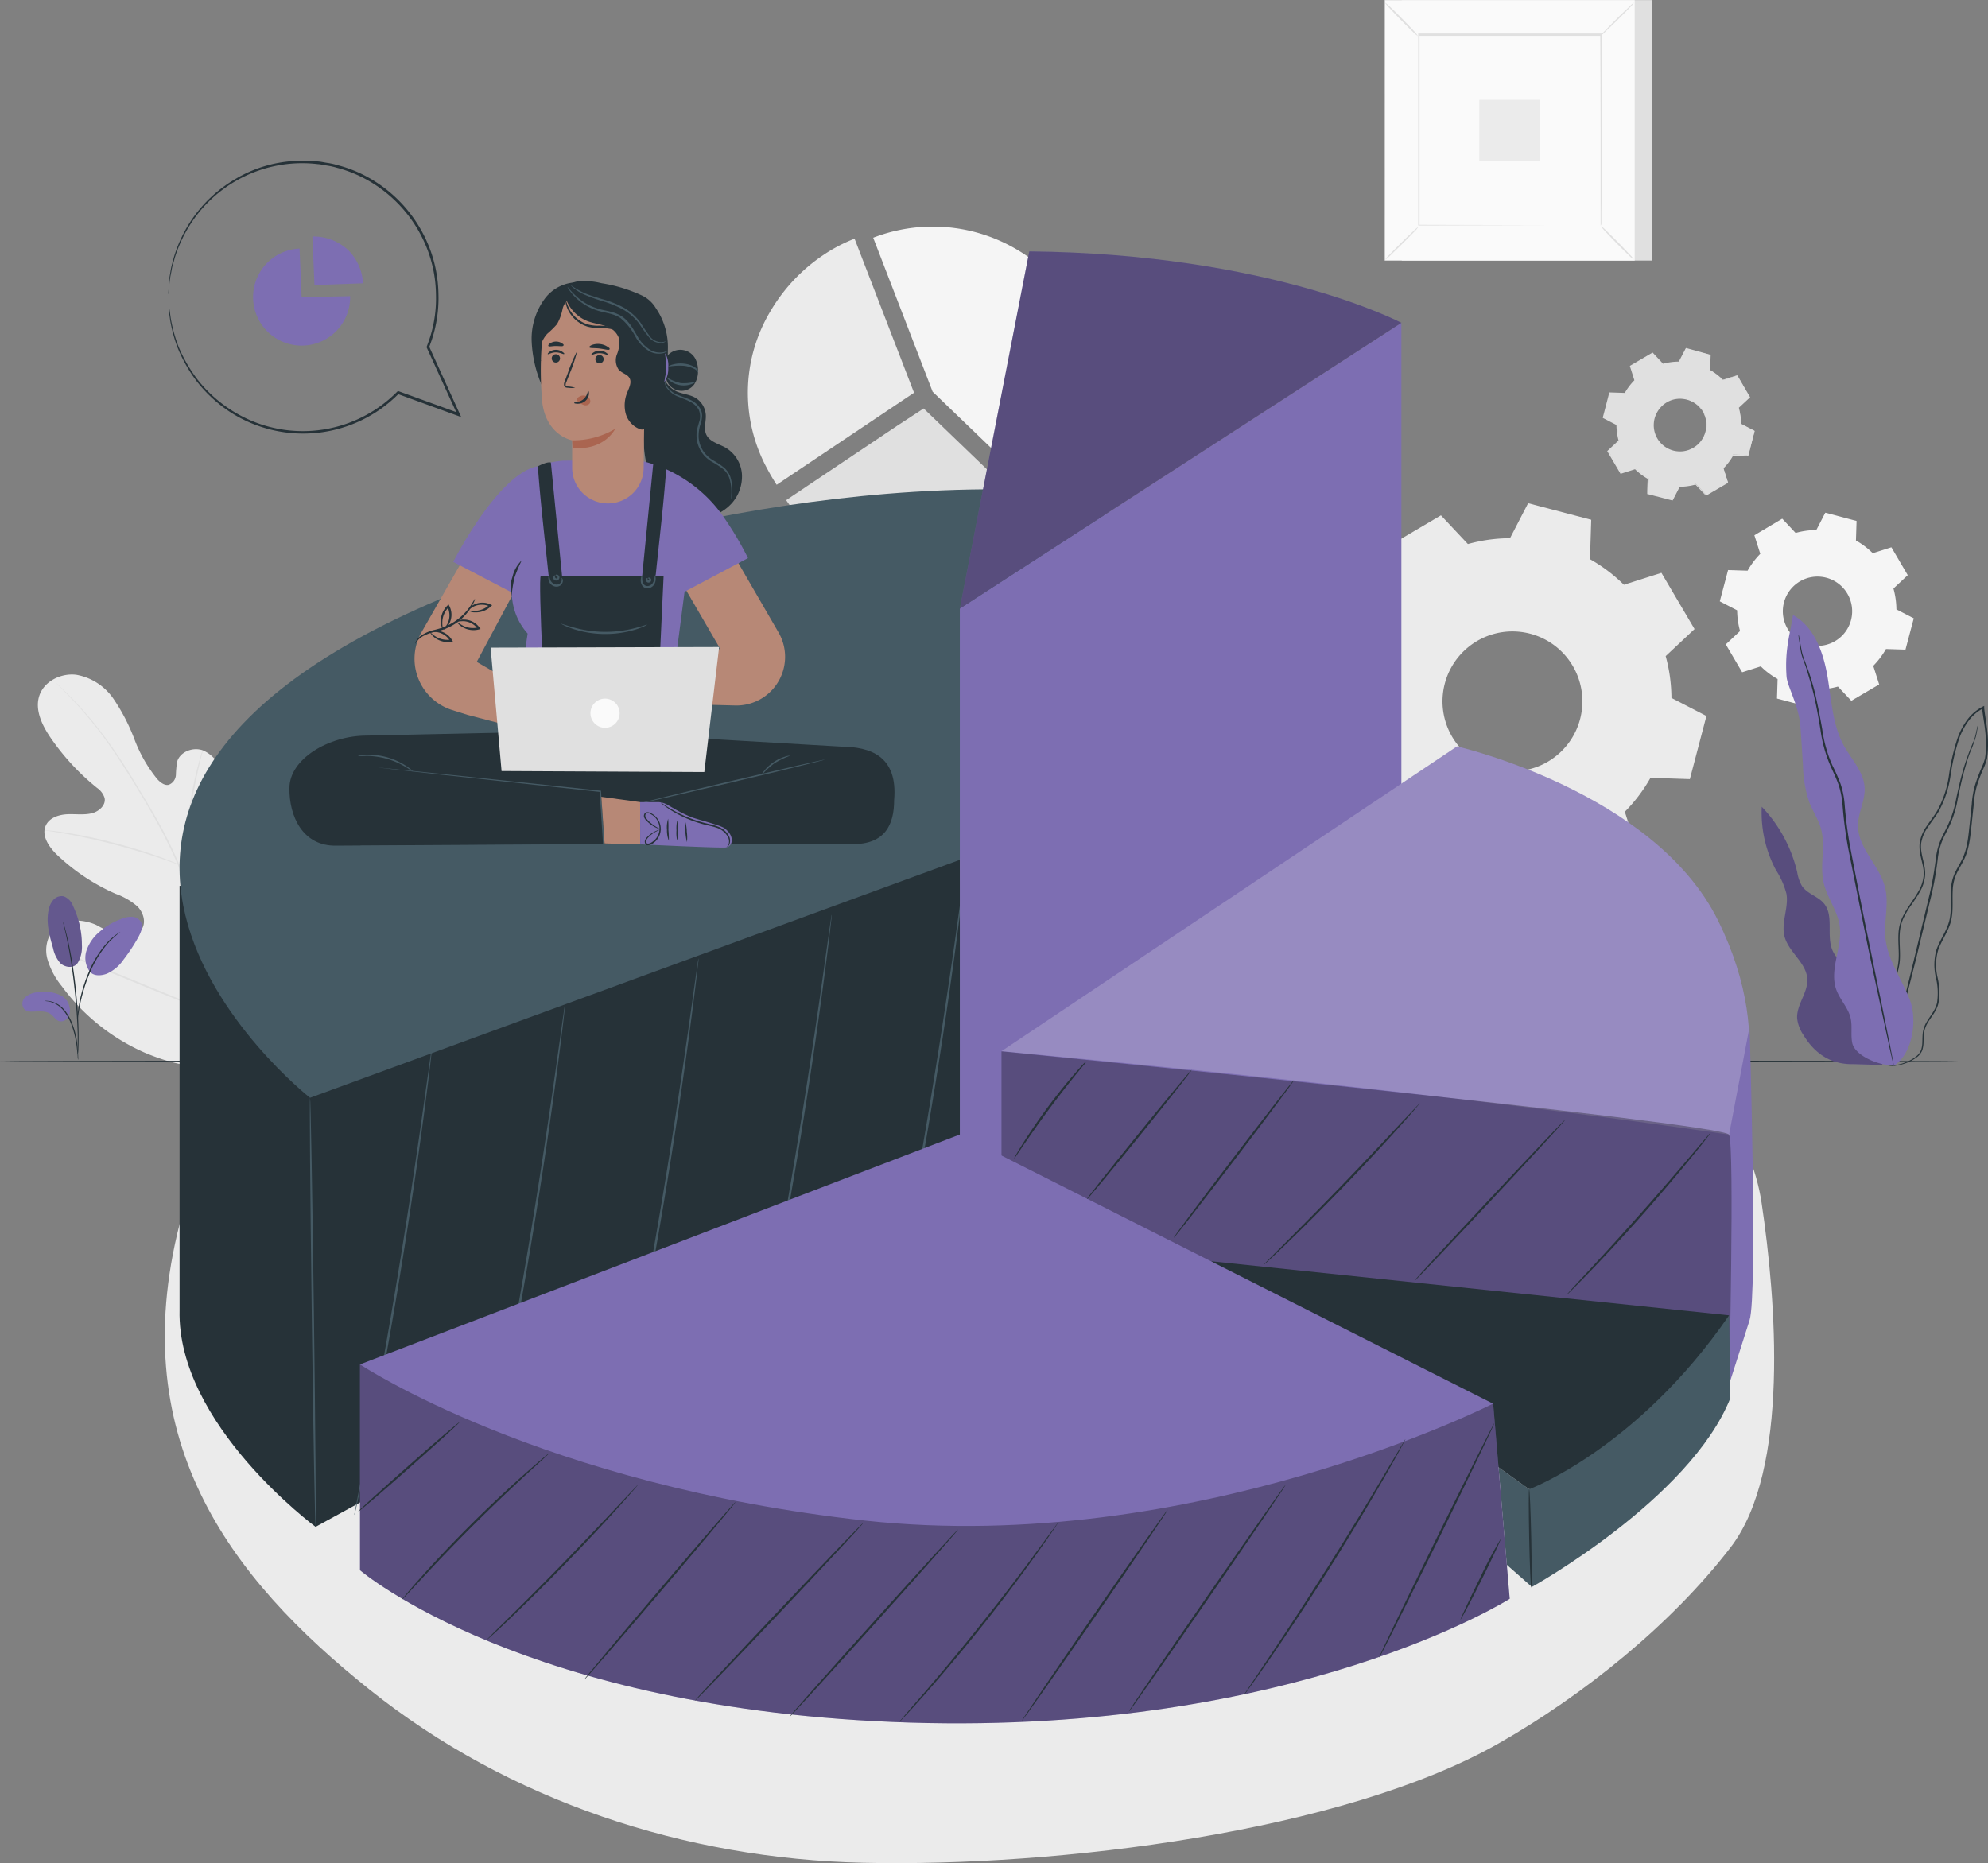 <svg xmlns="http://www.w3.org/2000/svg" width="399.527" height="374.464" viewBox="0 0 399.527 374.464">
  <rect x="0" y="0" width="399.527" height="374.464" fill="#808080" stroke="none"/>
  <g id="Segmentation-pana" transform="translate(-9.23 -31.36)">
    <g id="freepik--background-complete--inject-18" transform="translate(16.848 31.36)">
      <path id="Trazado_877625" data-name="Trazado 877625" d="M221.415,133.446,199.06,148.427a34.348,34.348,0,0,0,19.45,13.749,31.8,31.8,0,0,0,29.13-6.425,37.618,37.618,0,0,0,2.913-2.672l.067-.067h0L226.692,130Z" transform="translate(-48.686 -47.904)" fill="#e0e0e0"/>
      <path id="Trazado_877626" data-name="Trazado 877626" d="M194.547,103.257a31.9,31.9,0,0,0-.874,31.918l.491.907c.108.191.208.383.325.574.325.558.666,1.107,1.024,1.665l.05.075h0a.465.465,0,0,0,.042.067h0l22.355-14.981,5.252-3.521L211.259,89h0a31.818,31.818,0,0,0-6.217,3.246,34.864,34.864,0,0,0-10.5,11.011Z" transform="translate(-47.136 -41.028)" fill="#ebebeb"/>
      <path id="Trazado_877627" data-name="Trazado 877627" d="M232.065,119.3l23.945,23.037A33.224,33.224,0,0,0,220.08,88.318L232.04,119.3" transform="translate(-52.212 -40.537)" fill="#f5f5f5"/>
      <path id="Trazado_877628" data-name="Trazado 877628" d="M59.72,272.142c11.56-6.85,15.048-20.807,15.489-33.532.075-2.122.466-4.344-.424-6.267s-3.188-3.371-5.168-2.605c-1.665.633-2.5,2.414-3.471,3.862a12.484,12.484,0,0,1-5.36,4.4c-1.423.608-3.138.924-4.436.092-1.789-1.132-1.831-3.679-1.665-5.826l.9-11.777a19.309,19.309,0,0,0-.216-6.309,6.567,6.567,0,0,0-3.853-4.7c-1.989-.7-4.586.283-5.16,2.314a21.016,21.016,0,0,0-.241,2.622,2.23,2.23,0,0,1-1.456,2c-.832.183-1.665-.474-2.28-1.132a28.867,28.867,0,0,1-4.569-7.948,38.875,38.875,0,0,0-4.211-8.165A11.48,11.48,0,0,0,26.1,194.3c-3.013-.383-6.433,1.257-7.416,4.161s.566,6.051,2.314,8.589a47.548,47.548,0,0,0,9.272,9.987,3.9,3.9,0,0,1,1.5,1.973c.366,1.44-1.082,2.747-2.5,3.113-1.665.408-3.329.125-4.994.208s-3.529.674-4.27,2.189c-1.024,2.1.641,4.478,2.339,6.076A41.056,41.056,0,0,0,34,238.318a13.707,13.707,0,0,1,4.336,2.5c1.2,1.174,1.831,3.121.957,4.553s-2.921,1.723-4.586,1.307a27.63,27.63,0,0,1-4.569-2.089c-2.855-1.29-6.658-1.357-8.714,1.024a6.658,6.658,0,0,0-1.132,5.826,15.355,15.355,0,0,0,2.88,5.435,41.173,41.173,0,0,0,16.7,13.383c6.658,2.8,12.917,3.862,19.85,1.889" transform="translate(-18.383 -58.679)" fill="#ebebeb"/>
      <path id="Trazado_877629" data-name="Trazado 877629" d="M57.636,264.279a187.639,187.639,0,0,0-6.184-20.807c-.641-1.814-1.282-3.612-1.906-5.385s-1.257-3.512-1.972-5.185a91.547,91.547,0,0,0-4.652-9.4c-1.665-2.921-3.329-5.626-4.86-8.156s-3.1-4.844-4.561-6.9a75.969,75.969,0,0,0-7.665-9.2c-.982-1.007-1.773-1.773-2.314-2.28l-.624-.574-.216-.191a2.557,2.557,0,0,0,.191.208l.6.6c.533.524,1.307,1.307,2.28,2.33a78.682,78.682,0,0,1,7.54,9.188c1.456,2.056,2.955,4.386,4.519,6.908s3.2,5.243,4.827,8.156a97.317,97.317,0,0,1,4.652,9.371c.707,1.665,1.323,3.412,1.956,5.177s1.265,3.57,1.906,5.385a191.5,191.5,0,0,1,6.2,20.807" transform="translate(-19.103 -59.006)" fill="#e0e0e0"/>
      <path id="Trazado_877630" data-name="Trazado 877630" d="M52.5,235.571a4.944,4.944,0,0,0,.258-.882c.15-.583.333-1.415.558-2.455.441-2.081.957-4.994,1.515-8.165s1.124-6.059,1.606-8.123c.241-1.04.441-1.873.591-2.447a4.553,4.553,0,0,0,.2-.9,4.486,4.486,0,0,0-.316.832c-.183.566-.424,1.39-.691,2.422-.541,2.056-1.149,4.935-1.665,8.131S53.507,230,53.133,232.15c-.183,1.007-.341,1.831-.458,2.5a4.661,4.661,0,0,0-.175.924Z" transform="translate(-24.105 -61.758)" fill="#e0e0e0"/>
      <path id="Trazado_877631" data-name="Trazado 877631" d="M19.93,231.85a1.091,1.091,0,0,0,.283.067l.832.125c.7.1,1.714.258,2.963.483,2.5.433,5.926,1.157,9.671,2.122s7.1,2.006,9.5,2.821c1.207.4,2.172.749,2.838.99l.774.266a1.04,1.04,0,0,0,.275.075l-.258-.133-.749-.325c-.649-.275-1.606-.666-2.8-1.09-2.389-.874-5.734-1.939-9.488-2.913a98.136,98.136,0,0,0-9.721-2.039c-1.257-.2-2.272-.316-2.98-.383l-.832-.067Z" transform="translate(-18.642 -64.987)" fill="#e0e0e0"/>
      <path id="Trazado_877632" data-name="Trazado 877632" d="M64.36,270.587a1.241,1.241,0,0,0,.2-.316l.533-.957c.466-.832,1.1-2.039,1.864-3.546,1.531-3.013,3.521-7.249,5.659-11.943s4.095-8.939,5.576-11.976l1.764-3.587.483-.982a1.664,1.664,0,0,0,.15-.35,1.665,1.665,0,0,0-.208.325l-.508.949c-.458.832-1.09,2.039-1.856,3.546-1.54,3.021-3.529,7.249-5.668,11.943s-4.128,8.939-5.593,11.976l-1.773,3.6-.474,1.015a1.956,1.956,0,0,0-.15.308Z" transform="translate(-26.094 -65.839)" fill="#e0e0e0"/>
      <path id="Trazado_877633" data-name="Trazado 877633" d="M21.49,260.41a3.8,3.8,0,0,0,.35.166l1.04.416,3.828,1.506c3.221,1.282,7.665,3.1,12.559,5.118s9.355,3.8,12.6,4.994c1.665.616,2.946,1.1,3.862,1.415l1.065.366a1.9,1.9,0,0,0,.375.1,2.1,2.1,0,0,0-.358-.166l-1.032-.416L51.951,272.4c-3.229-1.273-7.665-3.1-12.567-5.11s-9.346-3.812-12.6-5.035c-1.665-.616-2.946-1.1-3.862-1.415l-1.057-.358A1.834,1.834,0,0,0,21.49,260.41Z" transform="translate(-18.904 -69.777)" fill="#e0e0e0"/>
      <path id="Trazado_877634" data-name="Trazado 877634" d="M52.6,311.809c-12.484,45.118,9.546,73.432,37.569,95.82s63.378,34.007,99.232,34.814c39.217.882,96.386-6.242,127.588-23.936,17.028-9.663,34.806-23.945,46.724-39.475s9.105-49.845,6.217-69.2c-4.161-27.948-37.228-45.592-64.177-54.056s-56.054-6.017-83.977-1.714" transform="translate(-23.521 -68.052)" fill="#ebebeb"/>
      <path id="Trazado_877635" data-name="Trazado 877635" d="M459.414,170.441A16.147,16.147,0,0,1,460,174.6l3.487,1.8-1.665,6.292-3.92-.125a16.338,16.338,0,0,1-2.555,3.379l1.19,3.737-5.6,3.287-2.688-2.855a15.689,15.689,0,0,1-4.161.574l-1.806,3.5-6.284-1.665.125-3.928a15.6,15.6,0,0,1-3.379-2.547l-3.745,1.19-3.288-5.6,2.863-2.688a16.086,16.086,0,0,1-.583-4.161l-3.487-1.806,1.665-6.284,3.92.125a16.171,16.171,0,0,1,2.555-3.387l-1.19-3.737,5.6-3.329,2.688,2.863a15.7,15.7,0,0,1,4.161-.583l1.806-3.487,6.284,1.665-.125,3.928a15.631,15.631,0,0,1,3.379,2.555l3.745-1.19,3.288,5.6-2.863,2.68Zm-9.263,1.015a6.966,6.966,0,1,0,.729,5.287A6.974,6.974,0,0,0,450.151,171.456Z" transform="translate(-86.498 -52.124)" fill="#f5f5f5" fill-rule="evenodd"/>
      <path id="Trazado_877636" data-name="Trazado 877636" d="M397.224,183.549a32.343,32.343,0,0,1,1.174,8.464l7.033,3.637L402.1,208.335l-7.915-.258a32,32,0,0,1-5.152,6.816l2.4,7.549-11.3,6.658-5.41-5.776a32.1,32.1,0,0,1-8.464,1.182l-3.645,7.033-12.676-3.329.25-7.915a32,32,0,0,1-6.816-5.152l-7.549,2.405-6.658-11.3,5.776-5.418a31.625,31.625,0,0,1-1.174-8.464l-6.983-3.6,3.329-12.684,7.915.25a32.46,32.46,0,0,1,5.152-6.816l-2.405-7.54,11.3-6.658,5.418,5.768a32.343,32.343,0,0,1,8.464-1.174l3.637-7.033,12.684,3.329-.25,7.923a32.242,32.242,0,0,1,6.816,5.143l7.54-2.4,6.658,11.3-5.776,5.418Zm-18.66,2.031a14.057,14.057,0,1,0-4.994,19.242A14.057,14.057,0,0,0,378.564,185.58Z" transform="translate(-70.108 -51.742)" fill="#ebebeb" fill-rule="evenodd"/>
      <path id="Trazado_877637" data-name="Trazado 877637" d="M423.629,127.4a12.784,12.784,0,0,1,.449,3.254l2.713,1.407-1.273,4.885-3.054-.1a12.319,12.319,0,0,1-1.981,2.63l.924,2.9-4.353,2.563-2.089-2.23a12.484,12.484,0,0,1-3.262.458l-1.4,2.722-4.894-1.265.1-3.054a12.535,12.535,0,0,1-2.63-1.981l-2.9.924-2.555-4.361,2.222-2.081a12.144,12.144,0,0,1-.449-3.263L396.48,129.4l1.265-4.9,3.046.1a12.642,12.642,0,0,1,1.989-2.63l-.874-2.9,4.353-2.555,2.089,2.222a12.144,12.144,0,0,1,3.263-.449l1.4-2.713,4.885,1.273-.092,3.046a12.043,12.043,0,0,1,2.622,1.989l2.913-.932,2.555,4.361-2.222,2.089Zm-7.208.782a5.418,5.418,0,1,0-1.931,7.416A5.418,5.418,0,0,0,416.421,128.179Z" transform="translate(-81.798 -45.484)" fill="#e0e0e0"/>
      <path id="Trazado_877638" data-name="Trazado 877638" d="M418.378,130.159a4.029,4.029,0,0,1,.583,1.207,5.393,5.393,0,0,1-.141,3.629,5.51,5.51,0,0,1-4.1,3.371,5.369,5.369,0,0,1-1.6.067,5.16,5.16,0,0,1-1.615-.424,5.543,5.543,0,0,1-3.329-5.676,5.243,5.243,0,0,1,.416-1.615,5.428,5.428,0,0,1,.832-1.365,5.559,5.559,0,0,1,2.405-1.665,5.46,5.46,0,0,1,5.768,1.373,4.086,4.086,0,0,1,.774,1.1,11,11,0,0,0-.832-1.015,5.393,5.393,0,0,0-3.179-1.506,5.193,5.193,0,0,0-2.422.291,5.293,5.293,0,0,0-2.247,1.631,5.236,5.236,0,0,0-.782,1.3,4.935,4.935,0,0,0-.391,1.531,5.26,5.26,0,0,0,3.154,5.368,4.994,4.994,0,0,0,1.523.4,5.1,5.1,0,0,0,1.515-.05,5.327,5.327,0,0,0,2.5-1.2,5.235,5.235,0,0,0,1.432-1.972,5.385,5.385,0,0,0,.233-3.512C418.611,130.583,418.344,130.175,418.378,130.159Z" transform="translate(-83.755 -47.464)" fill="#e0e0e0"/>
      <path id="Trazado_877639" data-name="Trazado 877639" d="M423.592,127.368s0-.05.125-.141l.416-.408,1.665-1.581v.067l-2.58-4.344h.091l-2.9.94h-.058a12.524,12.524,0,0,0-2.613-1.956h-.058v-.058c0-.957.058-1.981.092-3.054l.083.108-4.894-1.257.141-.058-1.4,2.713v.067h-.075a12.484,12.484,0,0,0-3.229.449h-.075l-.058-.058-2.089-2.222h.167l-4.469,2.588.058-.175.932,2.913v.083l-.067.067a12.342,12.342,0,0,0-1.956,2.6l-.042.075H400.7l-3.055-.1.158-.108c-.408,1.548-.832,3.2-1.273,4.885l-.075-.175,2.7,1.4.083.042v.1a12.485,12.485,0,0,0,.449,3.213h0v.092l-.067.058-2.222,2.089v-.191l2.555,4.353-.183-.067,2.913-.924h.083l.067.067a12.22,12.22,0,0,0,2.6,1.956l.075.05v.092q-.05,1.548-.1,3.046l-.108-.15,4.885,1.282-.166.067c.483-.915.949-1.814,1.407-2.7l.042-.075h.083a12.542,12.542,0,0,0,3.229-.441h.075l.058.058,2.081,2.23h-.158l4.361-2.547-.058.141c-.316-1.024-.624-1.989-.916-2.913v-.067l.042-.042a12.269,12.269,0,0,0,1.981-2.605v-.05h.067l3.046.108-.091.067c.5-1.889.932-3.5,1.3-4.877v.075l-2.7-1.415h0a13.017,13.017,0,0,0-.233-2.5l-.133-.6a1.013,1.013,0,0,1,0-.191.514.514,0,0,0,.058.191,5.931,5.931,0,0,1,.158.591,12.136,12.136,0,0,1,.283,2.5v-.042l2.721,1.382h.042v.058c-.358,1.382-.766,3-1.248,4.894v.067h-.067l-3.054-.083.092-.058a12.136,12.136,0,0,1-2,2.655v-.108c.291.924.6,1.881.932,2.9v.092l-.083.05-4.253,2.488-.091.05-.067-.075-2.1-2.222.133.042a12.309,12.309,0,0,1-3.329.458l.125-.075-1.4,2.713-.05.1h-.117l-4.885-1.265h-.117v-.117c0-1.007.058-2.022.092-3.054l.075.141a12.585,12.585,0,0,1-2.655-2.006h.15l-2.9.924-.117.042-.067-.108-2.555-4.353-.067-.108.092-.083,2.222-2.089v.158h0a12.737,12.737,0,0,1-.458-3.329l.083.133-2.7-1.4-.117-.058v-.117c.441-1.665.874-3.329,1.273-4.885v-.125h.175l3.054.1-.133.075a12.628,12.628,0,0,1,2.006-2.655v.141c-.316-1.007-.633-2-.924-2.9v-.108l.1-.058,4.361-2.555.092-.058.075.083,2.089,2.231-.142-.042a12.66,12.66,0,0,1,3.329-.449l-.117.067,1.407-2.7.05-.083h.092l4.8,1.332h.083v.092c-.042,1.074-.075,2.1-.108,3.054l-.05-.1a12.61,12.61,0,0,1,2.638,2.014h-.092l2.913-.916h.058v.058c1.032,1.773,1.881,3.246,2.5,4.369h0l-1.665,1.531-.441.391Z" transform="translate(-81.761 -45.455)" fill="#e0e0e0"/>
      <rect id="Rectángulo_402256" data-name="Rectángulo 402256" width="50.22" height="52.35" transform="translate(274.091 0.017)" fill="#e0e0e0"/>
      <rect id="Rectángulo_402257" data-name="Rectángulo 402257" width="50.22" height="52.35" transform="translate(270.688 0.017)" fill="#fafafa"/>
      <path id="Trazado_877640" data-name="Trazado 877640" d="M393.87,83.744H343.6V31.36h50.27Zm-50.22,0h50.22V31.393H343.633Z" transform="translate(-72.929 -31.36)" fill="#e0e0e0"/>
      <rect id="Rectángulo_402258" data-name="Rectángulo 402258" width="36.72" height="38.276" transform="translate(277.446 7.058)" fill="#fafafa"/>
      <path id="Trazado_877641" data-name="Trazado 877641" d="M350.395,86.13a6.335,6.335,0,0,1-.907,1.057c-.591.616-1.415,1.456-2.339,2.364s-1.773,1.723-2.364,2.3a5.568,5.568,0,0,1-1.065.882,6.408,6.408,0,0,1,.907-1.049c.583-.616,1.407-1.456,2.339-2.372s1.773-1.723,2.405-2.3a5.7,5.7,0,0,1,1.024-.882Z" transform="translate(-72.949 -40.546)" fill="#e0e0e0"/>
      <path id="Trazado_877642" data-name="Trazado 877642" d="M395.85,86a5.826,5.826,0,0,1,1.057.907c.616.583,1.456,1.407,2.364,2.33s1.7,1.756,2.3,2.422a5.7,5.7,0,0,1,.882,1.057,6.051,6.051,0,0,1-1.049-.891c-.616-.591-1.456-1.415-2.372-2.339s-1.723-1.781-2.3-2.405A6.041,6.041,0,0,1,395.85,86Z" transform="translate(-81.693 -40.524)" fill="#e0e0e0"/>
      <path id="Trazado_877643" data-name="Trazado 877643" d="M395.73,38.658a6.524,6.524,0,0,1,.907-1.049c.591-.624,1.415-1.456,2.339-2.372s1.773-1.723,2.4-2.3A5.7,5.7,0,0,1,402.43,32a5.708,5.708,0,0,1-.9,1.049c-.583.624-1.415,1.456-2.339,2.372s-1.781,1.723-2.405,2.3a5.3,5.3,0,0,1-1.057.94Z" transform="translate(-81.673 -31.467)" fill="#e0e0e0"/>
      <path id="Trazado_877644" data-name="Trazado 877644" d="M350.28,38.716a5.71,5.71,0,0,1-1.049-.891c-.624-.591-1.456-1.415-2.364-2.339s-1.723-1.773-2.3-2.4A6.35,6.35,0,0,1,343.68,32a6.225,6.225,0,0,1,1.1.924c.616.583,1.456,1.407,2.364,2.339s1.731,1.773,2.305,2.4A5.6,5.6,0,0,1,350.28,38.716Z" transform="translate(-72.943 -31.467)" fill="#e0e0e0"/>
      <path id="Trazado_877645" data-name="Trazado 877645" d="M388.342,78.051V67.464c0-6.708,0-16.254-.075-27.69l.142.141h-36.62l.158-.158V78.043l-.133-.141,26.508.075h9.971a.558.558,0,0,1,.175,0H378.454l-26.633.067h-.141V39.45h36.928v.141c0,11.469-.05,21.048-.067,27.781,0,3.329,0,5.959-.042,7.765v2.555a.557.557,0,0,1-.158.358Z" transform="translate(-74.284 -32.717)" fill="#e0e0e0"/>
      <rect id="Rectángulo_402259" data-name="Rectángulo 402259" width="12.251" height="12.251" transform="translate(289.672 20.066)" fill="#ebebeb"/>
    </g>
    <g id="freepik--Floor--inject-18" transform="translate(9.23 244.464)">
      <path id="Trazado_877646" data-name="Trazado 877646" d="M402.706,287.626c0,.117-88.088.216-196.725.216s-196.75-.1-196.75-.216,88.072-.216,196.75-.216S402.706,287.5,402.706,287.626Z" transform="translate(-9.23 -287.41)" fill="#263238"/>
    </g>
    <g id="freepik--Chart--inject-18" transform="translate(45.31 81.888)">
      <path id="Trazado_877647" data-name="Trazado 877647" d="M79.92,373.055S52.039,352.481,52.588,329.51V244.227L209.4,239l1.6,62.288Z" transform="translate(-52.58 -116.714)" fill="#263238"/>
      <path id="Trazado_877648" data-name="Trazado 877648" d="M85.2,382.7c-.117,0-.466-19.309-.774-43.12s-.466-43.12-.341-43.12.466,19.292.774,43.112S85.313,382.692,85.2,382.7Z" transform="translate(-57.857 -126.351)" fill="#455a64"/>
      <path id="Trazado_877649" data-name="Trazado 877649" d="M94.818,378.2a.949.949,0,0,1,0-.25l.15-.741c.125-.658.3-1.573.516-2.738.466-2.405,1.115-5.826,1.931-10.046,1.606-8.489,3.762-20.233,5.917-33.241s3.912-24.81,5.118-33.366c.6-4.253,1.082-7.707,1.423-10.137.166-1.174.3-2.089.391-2.755.05-.291.083-.524.117-.716a.99.99,0,0,1,.05-.241.833.833,0,0,1,0,.25,3.093,3.093,0,0,1-.067.724c-.075.658-.183,1.581-.316,2.763-.283,2.4-.716,5.868-1.282,10.154-1.14,8.564-2.846,20.382-4.994,33.4S99.421,356,97.731,364.484c-.832,4.236-1.556,7.657-2.064,9.987l-.591,2.722c-.075.291-.125.516-.166.7a1.1,1.1,0,0,1-.092.308Z" transform="translate(-59.663 -124.256)" fill="#455a64"/>
      <path id="Trazado_877650" data-name="Trazado 877650" d="M127,367.619a.882.882,0,0,1,0-.241l.125-.716c.125-.658.3-1.573.516-2.73.458-2.405,1.115-5.826,1.923-10.054,1.615-8.489,3.762-20.233,5.926-33.233s3.9-24.818,5.118-33.374c.6-4.253,1.082-7.707,1.423-10.129.166-1.173.3-2.1.391-2.755.05-.291.083-.533.117-.716a.991.991,0,0,1,.05-.241.832.832,0,0,1,0,.25c0,.183-.042.424-.067.716-.083.666-.183,1.59-.316,2.763-.283,2.405-.716,5.876-1.282,10.154-1.14,8.572-2.846,20.391-4.994,33.408s-4.353,24.744-6.042,33.216c-.832,4.236-1.556,7.665-2.064,9.987-.258,1.157-.449,2.064-.6,2.713l-.158.707A1.135,1.135,0,0,0,127,367.619Z" transform="translate(-65.061 -122.488)" fill="#455a64"/>
      <path id="Trazado_877651" data-name="Trazado 877651" d="M159.158,357.017a.949.949,0,0,1,0-.25l.125-.707c.125-.658.3-1.573.516-2.738.458-2.405,1.115-5.826,1.923-10.046,1.615-8.489,3.762-20.233,5.926-33.233s3.9-24.819,5.118-33.374c.6-4.253,1.082-7.707,1.423-10.137.166-1.173.3-2.089.391-2.755.05-.291.083-.524.117-.707a1.006,1.006,0,0,1,.05-.25,1.421,1.421,0,0,1,0,.25,2.76,2.76,0,0,1-.075.724c-.075.658-.175,1.59-.308,2.763-.283,2.4-.716,5.868-1.29,10.154-1.132,8.564-2.838,20.382-4.994,33.4s-4.353,24.744-6.051,33.224c-.832,4.236-1.548,7.657-2.056,9.987q-.391,1.731-.6,2.722c-.067.291-.117.524-.166.7A.907.907,0,0,1,159.158,357.017Z" transform="translate(-70.455 -120.709)" fill="#455a64"/>
      <path id="Trazado_877652" data-name="Trazado 877652" d="M191.328,346.449a.882.882,0,0,1,0-.241l.125-.716c.125-.658.291-1.573.516-2.73.458-2.405,1.115-5.826,1.923-10.054,1.615-8.489,3.762-20.224,5.917-33.233s3.912-24.819,5.127-33.374c.591-4.253,1.082-7.707,1.415-10.129.175-1.174.3-2.1.4-2.755.042-.291.083-.533.108-.716a1.232,1.232,0,0,1,.058-.241,1.407,1.407,0,0,1,0,.25c0,.183-.042.424-.075.716-.075.666-.175,1.59-.316,2.763-.275,2.405-.716,5.876-1.282,10.154-1.132,8.572-2.838,20.391-4.994,33.408s-4.361,24.744-6.051,33.216c-.832,4.236-1.548,7.665-2.056,10.029-.258,1.157-.458,2.064-.6,2.713l-.166.707a1.04,1.04,0,0,1-.05.233Z" transform="translate(-75.85 -118.938)" fill="#455a64"/>
      <path id="Trazado_877653" data-name="Trazado 877653" d="M223.5,335.869a.947.947,0,0,1,0-.25l.125-.707c.125-.658.291-1.573.516-2.738.458-2.405,1.115-5.826,1.923-10.046,1.615-8.489,3.762-20.233,5.917-33.233s3.912-24.819,5.127-33.374c.591-4.253,1.074-7.707,1.415-10.137.166-1.165.3-2.089.4-2.755.042-.291.083-.524.108-.707a.891.891,0,0,1,.058-.241,1.323,1.323,0,0,1,0,.241c0,.191-.042.424-.075.724-.075.657-.183,1.59-.316,2.763-.275,2.4-.716,5.868-1.282,10.154-1.132,8.564-2.838,20.382-4.994,33.4s-4.344,24.744-6.009,33.224c-.832,4.236-1.548,7.657-2.064,9.987l-.591,2.722c-.067.291-.125.524-.166.7A1.393,1.393,0,0,1,223.5,335.869Z" transform="translate(-81.246 -117.163)" fill="#455a64"/>
      <path id="Trazado_877654" data-name="Trazado 877654" d="M78.806,271.814S-1,209.119,117.848,166.565c0,0,60.273-22.471,122.22-15.813L209.4,223.992Z" transform="translate(-52.581 -101.705)" fill="#455a64"/>
      <path id="Trazado_877655" data-name="Trazado 877655" d="M254.957,92.07,241,163.854l88.737-57.427S303.512,92.553,254.957,92.07Z" transform="translate(-84.183 -92.07)" fill="#7d6eb2"/>
      <path id="Trazado_877656" data-name="Trazado 877656" d="M241,299.687V166.747l88.737-57.427V234.844Z" transform="translate(-84.183 -94.963)" fill="#7d6eb2"/>
      <path id="Trazado_877657" data-name="Trazado 877657" d="M254.957,92.07,241,163.854l88.737-57.427S303.512,92.553,254.957,92.07Z" transform="translate(-84.183 -92.07)" opacity="0.3"/>
      <path id="Trazado_877658" data-name="Trazado 877658" d="M251.06,330.193V285.25S396.167,299.607,397.283,302s0,50.245,0,50.245Z" transform="translate(-85.87 -124.471)" fill="#7d6eb2"/>
      <path id="Trazado_877659" data-name="Trazado 877659" d="M251.06,272.866l91.55-61.256s39.625,9.088,52.433,34.956,2.23,43.07,2.23,43.07Z" transform="translate(-85.87 -112.12)" fill="#7d6eb2"/>
      <path id="Trazado_877660" data-name="Trazado 877660" d="M251.06,272.866l91.55-61.256s39.625,9.088,52.433,34.956,2.23,43.07,2.23,43.07C354.312,283.319,304.5,277.868,251.06,272.866Z" transform="translate(-85.87 -112.12)" fill="#fff" opacity="0.2"/>
      <path id="Trazado_877661" data-name="Trazado 877661" d="M430.861,279.33s1.665,53.807,0,58.983-4.111,12.9-4.111,12.9V300.969Z" transform="translate(-115.337 -123.478)" fill="#7d6eb2"/>
      <path id="Trazado_877662" data-name="Trazado 877662" d="M251.06,330.193V285.25S396.167,299.607,397.283,302s0,50.245,0,50.245Z" transform="translate(-85.87 -124.471)" opacity="0.3"/>
      <path id="Trazado_877663" data-name="Trazado 877663" d="M381.095,301.75c.083.075-6.617,7.382-14.981,16.313s-15.139,16.1-15.264,16.021,6.608-7.382,14.981-16.313S381,301.667,381.095,301.75Z" transform="translate(-102.607 -127.238)" fill="#263238"/>
      <path id="Trazado_877664" data-name="Trazado 877664" d="M416.408,305a2.734,2.734,0,0,1-.241.366l-.774,1.007c-.674.874-1.665,2.114-2.921,3.637-2.5,3.054-6,7.216-9.987,11.71s-7.715,8.464-10.453,11.3c-1.365,1.415-2.5,2.547-3.271,3.329-.358.358-.666.649-.907.882a1.987,1.987,0,0,1-.333.291,3,3,0,0,1,.275-.35l.832-.94,3.171-3.421c2.672-2.88,6.35-6.891,10.345-11.377s7.532-8.614,10.079-11.61c1.248-1.465,2.272-2.663,3.021-3.554l.832-.949a1.938,1.938,0,0,1,.333-.325Z" transform="translate(-108.758 -127.783)" fill="#263238"/>
      <path id="Trazado_877665" data-name="Trazado 877665" d="M345.76,297.75a3.32,3.32,0,0,1-.275.375l-.832,1c-.741.832-1.839,2.106-3.2,3.62-2.73,3.038-6.558,7.183-10.886,11.652s-8.323,8.456-11.269,11.286c-1.473,1.415-2.672,2.555-3.512,3.329l-.974.882c-.225.2-.35.3-.358.283a1.875,1.875,0,0,1,.3-.35l.915-.94,3.412-3.421c2.88-2.888,6.85-6.891,11.177-11.369s8.19-8.581,10.969-11.569l3.329-3.521.907-.949A2.344,2.344,0,0,1,345.76,297.75Z" transform="translate(-96.502 -126.567)" fill="#263238"/>
      <path id="Trazado_877666" data-name="Trazado 877666" d="M316.816,292.19c.1.075-5.243,7.232-11.918,15.988s-12.168,15.813-12.268,15.73,5.243-7.224,11.927-15.988S316.724,292.115,316.816,292.19Z" transform="translate(-92.842 -125.635)" fill="#263238"/>
      <path id="Trazado_877667" data-name="Trazado 877667" d="M292.724,289.69c.092.075-4.586,6-10.437,13.242S271.61,315.965,271.51,315.89s4.586-6,10.437-13.233S292.666,289.615,292.724,289.69Z" transform="translate(-89.3 -125.215)" fill="#263238"/>
      <path id="Trazado_877668" data-name="Trazado 877668" d="M268.623,287.67a3.987,3.987,0,0,1-.558.774l-1.665,2.031c-1.382,1.714-3.263,4.1-5.26,6.791s-3.72,5.193-4.994,7.016l-1.465,2.156a4.438,4.438,0,0,1-.583.766,4.02,4.02,0,0,1,.441-.832c.3-.541.766-1.3,1.348-2.23,1.174-1.864,2.871-4.4,4.869-7.108s3.928-5.06,5.376-6.725c.716-.832,1.315-1.5,1.739-1.948A3.836,3.836,0,0,1,268.623,287.67Z" transform="translate(-86.38 -124.877)" fill="#263238"/>
      <path id="Trazado_877669" data-name="Trazado 877669" d="M377.786,403.579s31.768-17.636,39.883-37.943l-.258-16.646-40.182,34.956-6.159-4.419,1.665,19.608Z" transform="translate(-105.998 -135.161)" fill="#455a64"/>
      <path id="Trazado_877670" data-name="Trazado 877670" d="M365.587,381.765s21.764-8.131,40.182-34.956L301.66,335.94Z" transform="translate(-94.357 -132.973)" fill="#263238"/>
      <path id="Trazado_877671" data-name="Trazado 877671" d="M378.454,391c.117,0,.308,4.428.424,9.879s.108,9.9,0,9.9-.308-4.419-.416-9.879S378.337,391,378.454,391Z" transform="translate(-107.223 -142.208)" fill="#263238"/>
      <path id="Trazado_877672" data-name="Trazado 877672" d="M96.16,357.227v41.364s32.925,28.239,110.5,30.628,120.555-24.885,120.555-24.885l-3.329-39.242L212.429,339.25Z" transform="translate(-59.89 -133.528)" fill="#7d6eb2"/>
      <path id="Trazado_877673" data-name="Trazado 877673" d="M96.16,357.227v41.364s32.925,28.239,110.5,30.628,120.555-24.885,120.555-24.885l-3.329-39.242L212.429,339.25Z" transform="translate(-59.89 -133.528)" opacity="0.3"/>
      <path id="Trazado_877674" data-name="Trazado 877674" d="M96.16,351.538,216.707,305.33l107.156,54.1s-60.273,30.628-126.132,23.5C132.547,375.8,96.16,351.538,96.16,351.538Z" transform="translate(-59.89 -127.839)" fill="#7d6eb2"/>
      <path id="Trazado_877675" data-name="Trazado 877675" d="M258.369,398.92a2.847,2.847,0,0,1-.266.449l-.832,1.248c-.732,1.082-1.806,2.622-3.154,4.519-2.7,3.787-6.525,8.947-10.944,14.5s-8.6,10.437-11.652,13.907c-1.548,1.739-2.813,3.138-3.7,4.086l-1.024,1.082a3,3,0,0,1-.383.358,2.334,2.334,0,0,1,.316-.416l.965-1.14c.891-1.024,2.106-2.439,3.6-4.161,3.029-3.521,7.158-8.439,11.577-13.982s8.323-10.67,11.036-14.407l3.263-4.436.9-1.2A3.075,3.075,0,0,1,258.369,398.92Z" transform="translate(-81.736 -143.536)" fill="#263238"/>
      <path id="Trazado_877676" data-name="Trazado 877676" d="M285.308,395.88c.1.067-6.4,9.654-14.515,21.406s-14.806,21.223-14.873,21.14,6.4-9.646,14.515-21.406S285.208,395.813,285.308,395.88Z" transform="translate(-86.685 -143.026)" fill="#263238"/>
      <path id="Trazado_877677" data-name="Trazado 877677" d="M313.346,389.87c.1.067-6.875,10.329-15.58,22.921s-15.813,22.754-15.946,22.688,6.883-10.337,15.589-22.929S313.246,389.8,313.346,389.87Z" transform="translate(-91.029 -142.018)" fill="#263238"/>
      <path id="Trazado_877678" data-name="Trazado 877678" d="M342.047,378.89a2.616,2.616,0,0,1-.266.558c-.216.391-.491.916-.832,1.565-.741,1.357-1.839,3.329-3.213,5.693-2.755,4.786-6.658,11.336-11.152,18.46s-8.739,13.458-11.877,18c-1.565,2.272-2.855,4.095-3.762,5.352l-1.024,1.431a4.405,4.405,0,0,1-.391.483,2.579,2.579,0,0,1,.316-.533l.982-1.482,3.637-5.426c3.071-4.578,7.274-10.944,11.768-18.06s8.439-13.641,11.252-18.385l3.329-5.618c.375-.633.682-1.14.916-1.523a4.009,4.009,0,0,1,.316-.516Z" transform="translate(-95.677 -140.176)" fill="#263238"/>
      <path id="Trazado_877679" data-name="Trazado 877679" d="M365.435,374.94c.108.05-4.994,10.661-11.4,23.695s-11.652,23.562-11.793,23.512,4.994-10.661,11.4-23.7S365.343,374.882,365.435,374.94Z" transform="translate(-101.162 -139.514)" fill="#263238"/>
      <path id="Trazado_877680" data-name="Trazado 877680" d="M369.973,403c.108.05-1.615,3.729-3.845,8.206s-4.161,8.056-4.228,8.007,1.615-3.729,3.845-8.206A87.967,87.967,0,0,1,369.973,403Z" transform="translate(-104.46 -144.22)" fill="#263238"/>
      <path id="Trazado_877681" data-name="Trazado 877681" d="M233.778,400.67c.092.075-7.441,8.589-16.812,19.009s-17.053,18.809-17.137,18.726,7.432-8.589,16.812-19.009S233.7,400.587,233.778,400.67Z" transform="translate(-77.277 -143.829)" fill="#263238"/>
      <path id="Trazado_877682" data-name="Trazado 877682" d="M210.865,399.12c.092.083-7.424,8.156-16.77,18.035s-17,17.827-17.095,17.744,7.416-8.156,16.77-18.035S210.782,399.02,210.865,399.12Z" transform="translate(-73.448 -143.569)" fill="#263238"/>
      <path id="Trazado_877683" data-name="Trazado 877683" d="M180.776,394c.092.083-6.658,8.131-15.031,17.977s-15.264,17.811-15.356,17.711,6.658-8.123,15.031-17.977S180.685,393.942,180.776,394Z" transform="translate(-68.985 -142.711)" fill="#263238"/>
      <path id="Trazado_877684" data-name="Trazado 877684" d="M157.135,389.94a2.878,2.878,0,0,1-.258.358l-.832.957c-.716.832-1.773,2.022-3.088,3.479-2.63,2.921-6.334,6.891-10.512,11.186s-8.065,8.09-10.911,10.82c-1.423,1.357-2.588,2.439-3.4,3.179l-.94.832a1.782,1.782,0,0,1-.35.275,1.989,1.989,0,0,1,.291-.333l.882-.907,3.329-3.271c2.788-2.763,6.658-6.592,10.82-10.878s7.915-8.231,10.6-11.094l3.188-3.379.882-.907a1.706,1.706,0,0,1,.3-.316Z" transform="translate(-65.035 -142.03)" fill="#263238"/>
      <path id="Trazado_877685" data-name="Trazado 877685" d="M135.927,382.23a2.511,2.511,0,0,1-.283.308l-.891.832-3.329,3.038c-2.78,2.563-6.583,6.151-10.67,10.22s-7.69,7.857-10.262,10.628l-3.054,3.287-.832.882a2,2,0,0,1-.316.291,1.464,1.464,0,0,1,.25-.35l.774-.94c.682-.832,1.665-1.964,2.946-3.379,2.5-2.821,6.092-6.658,10.187-10.728s7.973-7.624,10.8-10.12c1.415-1.257,2.58-2.255,3.387-2.938l.949-.774C135.8,382.3,135.919,382.213,135.927,382.23Z" transform="translate(-61.589 -140.736)" fill="#263238"/>
      <path id="Trazado_877686" data-name="Trazado 877686" d="M116.1,374.78c.083.092-4.419,4.161-10.046,9.155s-10.262,8.93-10.337,8.839,4.419-4.161,10.046-9.155S116.027,374.7,116.1,374.78Z" transform="translate(-59.816 -139.487)" fill="#263238"/>
    </g>
    <g id="freepik--Character--inject-18" transform="translate(67.396 87.824)">
      <path id="Trazado_877687" data-name="Trazado 877687" d="M168.569,118a5.218,5.218,0,0,0,2.538,6.517c1.2.558,2.6.624,3.762,1.257a4.353,4.353,0,0,1,2.206,3.512c.075,1.315-.458,2.713.083,3.92.666,1.5,2.555,1.889,3.962,2.7a6.758,6.758,0,0,1,3.213,5.243,8.09,8.09,0,0,1-2.022,5.876,9.155,9.155,0,0,1-10.686,2.147,11.652,11.652,0,0,1-5.293-6.017,26.782,26.782,0,0,1-1.723-7.973,81.262,81.262,0,0,1-.067-14.581" transform="translate(-93.396 -102.356)" fill="#263238"/>
      <path id="Trazado_877688" data-name="Trazado 877688" d="M147.921,99.59a8.2,8.2,0,0,0-7.707,3.254,13.566,13.566,0,0,0-2.6,8.639,24.843,24.843,0,0,0,2.122,8.93,6.067,6.067,0,0,0,2,2.888c1.59,1.032,3.679.308,5.26-.749a16.812,16.812,0,0,0,7.124-13.458,11.785,11.785,0,0,0-1.581-6.492,6.442,6.442,0,0,0-5.327-3.213" transform="translate(-88.927 -99.235)" fill="#263238"/>
      <path id="Trazado_877689" data-name="Trazado 877689" d="M189.979,210.977l-41.764-2.439c-.258-.6-.441-.949-.441-.949l-11.327.258-3.687-.216-.141.3-37.985.832c-7.574,0-15.53,4.669-15.514,10.57-.075,5.618,2.663,11.71,9.446,11.552l51.759-.308h51.759c6.783.117,8.564-3.978,8.564-8.83C201.431,212.758,195.763,211.036,189.979,210.977Z" transform="translate(-79.118 -117.382)" fill="#263238"/>
      <path id="Trazado_877690" data-name="Trazado 877690" d="M96.2,232.43H100l10.42-.075,34.748-.141-.141.158c-.075-1.14-.158-2.355-.233-3.579-.166-2.5-.325-4.994-.474-7.307l.125.133-32.018-3.471-9.5-1.065-2.555-.3-.658-.083h0l.666.058,2.563.25,9.5.974,32.034,3.379h.125v.125c.15,2.347.308,4.8.474,7.307.075,1.223.158,2.439.233,3.57v.158h-.166l-34.748.05H96.45Z" transform="translate(-81.983 -118.91)" fill="#455a64"/>
      <path id="Trazado_877691" data-name="Trazado 877691" d="M106.759,217.04c0,.042-.549-.383-1.465-.932a15.746,15.746,0,0,0-3.8-1.665,16,16,0,0,0-4.111-.591,10.689,10.689,0,0,1-1.739,0,1.374,1.374,0,0,1,.458-.108,9.6,9.6,0,0,1,1.282-.125,13.832,13.832,0,0,1,8.023,2.289,8.63,8.63,0,0,1,1.024.774C106.626,216.906,106.759,217.023,106.759,217.04Z" transform="translate(-81.889 -118.392)" fill="#455a64"/>
      <path id="Trazado_877692" data-name="Trazado 877692" d="M201.008,214.79c0,.083-8.206,2.1-18.377,4.5S164.2,223.578,164.18,223.5s8.215-2.1,18.385-4.5S200.992,214.715,201.008,214.79Z" transform="translate(-93.385 -118.589)" fill="#455a64"/>
      <path id="Trazado_877693" data-name="Trazado 877693" d="M198.893,213.85a15.9,15.9,0,0,0-3.229,1.556,16.105,16.105,0,0,0-2.613,2.439,2.888,2.888,0,0,1,.558-.916,8.631,8.631,0,0,1,1.9-1.764,8.323,8.323,0,0,1,2.33-1.124,2.8,2.8,0,0,1,1.057-.191Z" transform="translate(-98.227 -118.432)" fill="#455a64"/>
      <path id="Trazado_877694" data-name="Trazado 877694" d="M154.43,223.78l7.8,1.065.017,8.481-7.166-.166Z" transform="translate(-91.75 -120.098)" fill="#b78876"/>
      <path id="Trazado_877695" data-name="Trazado 877695" d="M163.8,225.06h3.5a3.862,3.862,0,0,1,1.939.516l1.856,1.065a29.332,29.332,0,0,0,3.229,1.531c2.139.682,5.726,1.59,6.483,2.172,2.156,1.665,1.506,3.62.325,3.828-1.04.183-17.32-.624-17.32-.624Z" transform="translate(-93.321 -120.312)" fill="#7d6eb2"/>
      <path id="Trazado_877696" data-name="Trazado 877696" d="M170.658,233.5a5.484,5.484,0,0,1-.383-2.206,5.584,5.584,0,0,1,.241-2.222,19.808,19.808,0,0,1,.05,2.214,20.43,20.43,0,0,1,.092,2.214Z" transform="translate(-94.403 -120.985)" fill="#263238"/>
      <path id="Trazado_877697" data-name="Trazado 877697" d="M172.709,233.507a6.924,6.924,0,0,1-.133-2.022,7.174,7.174,0,0,1,.15-2.014,7.082,7.082,0,0,1,.141,2.022A7.349,7.349,0,0,1,172.709,233.507Z" transform="translate(-94.789 -121.052)" fill="#263238"/>
      <path id="Trazado_877698" data-name="Trazado 877698" d="M175.027,233.881a14.624,14.624,0,0,1-.333-4.161,7.964,7.964,0,0,1,.308,2.072,7.607,7.607,0,0,1,.025,2.089Z" transform="translate(-95.144 -121.094)" fill="#263238"/>
      <path id="Trazado_877699" data-name="Trazado 877699" d="M168.206,230.978a2.189,2.189,0,0,1-.716-.225,6.533,6.533,0,0,1-2.255-1.548,1.806,1.806,0,0,1-.449-.633.832.832,0,0,1,.092-.832.633.633,0,0,1,.433-.241,1.131,1.131,0,0,1,.474.05,3.5,3.5,0,0,1,.749,6.209,2.256,2.256,0,0,1-.832.366.949.949,0,0,1-.458,0,.624.624,0,0,1-.291-.383.89.89,0,0,1,.1-.832,2.5,2.5,0,0,1,.449-.541,5.418,5.418,0,0,1,1.723-1.14,2.289,2.289,0,0,1,.724-.2s-.25.1-.674.308a5.726,5.726,0,0,0-1.623,1.173,2.338,2.338,0,0,0-.4.508.7.7,0,0,0-.083.591.466.466,0,0,0,.549.183,1.8,1.8,0,0,0,.7-.333,3.238,3.238,0,0,0-.682-5.726.549.549,0,0,0-.624.092.641.641,0,0,0-.067.624,3.446,3.446,0,0,0,.832,1.032A9.48,9.48,0,0,0,168.206,230.978Z" transform="translate(-93.475 -120.72)" fill="#263238"/>
      <path id="Trazado_877700" data-name="Trazado 877700" d="M181.96,234.177a1.9,1.9,0,0,0,.424-.533,1.989,1.989,0,0,0-.233-1.764,3.953,3.953,0,0,0-2.172-1.665c-.99-.35-2.172-.516-3.329-.891a23.428,23.428,0,0,1-5.826-2.622,17.874,17.874,0,0,1-1.581-1.107,3.179,3.179,0,0,1-.533-.466,4.044,4.044,0,0,1,.6.375c.375.25.924.616,1.665,1.024a25.926,25.926,0,0,0,5.776,2.5c1.173.358,2.339.533,3.371.916a4.078,4.078,0,0,1,2.264,1.781,2.081,2.081,0,0,1,.15,1.914,1.082,1.082,0,0,1-.358.4C182.026,234.177,181.968,234.177,181.96,234.177Z" transform="translate(-94.145 -120.324)" fill="#263238"/>
      <path id="Trazado_877701" data-name="Trazado 877701" d="M177.951,156.48l13.316,22.987a9.788,9.788,0,0,1,.291,9.247h0a9.771,9.771,0,0,1-9.014,5.426l-20.308-.516-.558-7.382,17.877-3.471-12.11-20.807Z" transform="translate(-92.966 -108.81)" fill="#b78876"/>
      <path id="Trazado_877702" data-name="Trazado 877702" d="M119.991,196.058l18.685,4.894.391-5.6-17.236-9.946,12.484-23.362-10.57-5.393L110.586,179.7h0a10.82,10.82,0,0,0,6.267,15.372Z" transform="translate(-84.185 -108.838)" fill="#b78876"/>
      <path id="Trazado_877703" data-name="Trazado 877703" d="M165.161,168.908l12.75-6.758a65.223,65.223,0,0,0-5.493-9.105A28.056,28.056,0,0,0,155.34,142.35h0l-14.681.216a19.193,19.193,0,0,0-5.227,1.215v-.058c-7.965,1.781-16.762,19.184-16.762,19.184l11.652,6.084.258,1.823a12.484,12.484,0,0,0,3.046,6.5L130.3,199.569l37.694.682-4.836-15.921Z" transform="translate(-85.752 -106.44)" fill="#7d6eb2"/>
      <path id="Trazado_877704" data-name="Trazado 877704" d="M153.47,144.673a7.174,7.174,0,0,0,7.016-7.083l.333-28.514h0a2.28,2.28,0,0,0-2.031-2.305l-12.051-3.046c-3.853-.408-6.417,4.344-6.658,8.215a68.848,68.848,0,0,0,.075,12.775c1.024,6.45,5.967,7.274,5.967,7.274v5.551a7.174,7.174,0,0,0,7.332,7.133Z" transform="translate(-89.3 -99.958)" fill="#b78876"/>
      <path id="Trazado_877705" data-name="Trazado 877705" d="M142.46,117.659a.834.834,0,1,0,.832-.749A.832.832,0,0,0,142.46,117.659Z" transform="translate(-89.742 -102.173)" fill="#263238"/>
      <path id="Trazado_877706" data-name="Trazado 877706" d="M141.5,116.714c.1.108.724-.358,1.615-.358s1.548.449,1.665.341-.058-.241-.341-.449a2.255,2.255,0,0,0-1.307-.408,2.214,2.214,0,0,0-1.29.416C141.539,116.473,141.447,116.664,141.5,116.714Z" transform="translate(-89.578 -101.994)" fill="#263238"/>
      <path id="Trazado_877707" data-name="Trazado 877707" d="M153,117.849a.834.834,0,1,0,.832-.749A.832.832,0,0,0,153,117.849Z" transform="translate(-91.51 -102.205)" fill="#263238"/>
      <path id="Trazado_877708" data-name="Trazado 877708" d="M152,116.914c.108.108.732-.358,1.665-.358s1.54.449,1.665.341-.058-.241-.341-.449a2.28,2.28,0,0,0-1.315-.408,2.255,2.255,0,0,0-1.29.416C152.058,116.673,152,116.839,152,116.914Z" transform="translate(-91.342 -102.027)" fill="#263238"/>
      <path id="Trazado_877709" data-name="Trazado 877709" d="M147.675,123.506a6.093,6.093,0,0,0-1.448-.258c-.225,0-.441-.067-.474-.225a1.132,1.132,0,0,1,.15-.674c.208-.549.433-1.124.674-1.731a29.73,29.73,0,0,0,1.506-4.528,29.688,29.688,0,0,0-1.873,4.394c-.225.608-.441,1.19-.641,1.748a1.273,1.273,0,0,0-.117.891.574.574,0,0,0,.375.333,1.664,1.664,0,0,0,.383.05A5.244,5.244,0,0,0,147.675,123.506Z" transform="translate(-90.239 -102.036)" fill="#263238"/>
      <path id="Trazado_877710" data-name="Trazado 877710" d="M147.39,137.225a16.454,16.454,0,0,0,8.639-2.305s-2.089,4.428-8.547,3.828Z" transform="translate(-90.569 -105.194)" fill="#aa6550"/>
      <path id="Trazado_877711" data-name="Trazado 877711" d="M148.562,127.479a1.59,1.59,0,0,1,1.44-.591,1.448,1.448,0,0,1,1.015.541.916.916,0,0,1,.067,1.057,1.074,1.074,0,0,1-1.165.3,3.412,3.412,0,0,1-1.14-.682,1.049,1.049,0,0,1-.25-.258.283.283,0,0,1,0-.333" transform="translate(-90.751 -103.845)" fill="#aa6550"/>
      <path id="Trazado_877712" data-name="Trazado 877712" d="M150.708,125.76c-.141,0-.15.965-.974,1.665s-1.856.583-1.864.716.233.183.666.2a2.422,2.422,0,0,0,1.556-.541,2.114,2.114,0,0,0,.749-1.382C150.883,126,150.775,125.76,150.708,125.76Z" transform="translate(-90.649 -103.657)" fill="#263238"/>
      <path id="Trazado_877713" data-name="Trazado 877713" d="M151.529,115.085c.092.241.982.125,2.022.25s1.889.408,2.031.191-.083-.333-.424-.566a3.4,3.4,0,0,0-1.506-.524,3.487,3.487,0,0,0-1.581.183C151.687,114.777,151.5,114.968,151.529,115.085Z" transform="translate(-91.263 -101.754)" fill="#263238"/>
      <path id="Trazado_877714" data-name="Trazado 877714" d="M141.645,114.739c.15.2.766,0,1.506,0s1.357.141,1.506-.075-.042-.3-.308-.491a2.181,2.181,0,0,0-2.43.075C141.662,114.431,141.57,114.639,141.645,114.739Z" transform="translate(-89.601 -101.658)" fill="#263238"/>
      <path id="Trazado_877715" data-name="Trazado 877715" d="M145.358,100.9a7.574,7.574,0,0,0,4.794,6.4c1.182.441,2.455.574,3.637,1a3.9,3.9,0,0,1,2.663,2.5,6.292,6.292,0,0,1-.424,3.154,3.311,3.311,0,0,0,.341,3.071c.724.8,1.764.9,2.2,1.739s-.067,1.856-.433,2.755a6.758,6.758,0,0,0-.383,4.22,4.669,4.669,0,0,0,2.688,3.171,1.348,1.348,0,0,0,1.49-.15c.266-.308.05-.832.225-1.174,2.813-6.084,4.095-8.323,4.1-14.565a13.833,13.833,0,0,0-2.4-8.323,6.5,6.5,0,0,0-3.013-2.663,29.962,29.962,0,0,0-7.9-2.372,15.181,15.181,0,0,0-4.1-.449,5.127,5.127,0,0,0-3.645,1.706" transform="translate(-90.202 -99.203)" fill="#263238"/>
      <path id="Trazado_877716" data-name="Trazado 877716" d="M145.9,102.971a3.512,3.512,0,0,0-1.939,2.439,10.245,10.245,0,0,1-1.107,3.029,18.566,18.566,0,0,1-1.956,1.923,5.643,5.643,0,0,0-1.232,5.535,9.064,9.064,0,0,1,6.1-13.416" transform="translate(-89.071 -99.753)" fill="#263238"/>
      <path id="Trazado_877717" data-name="Trazado 877717" d="M159.049,113.983a6.55,6.55,0,0,0-1.024-2.5,4.944,4.944,0,0,0-2.305-1.764,11.835,11.835,0,0,0-3.645-.4,8.18,8.18,0,0,1-1.964-.291,6.375,6.375,0,0,1-1.665-.832,6.5,6.5,0,0,1-2.072-2.314,5.826,5.826,0,0,1-.641-1.989,1.948,1.948,0,0,1,0-.766,9.156,9.156,0,0,0,.916,2.605,6.5,6.5,0,0,0,2.031,2.131,5.951,5.951,0,0,0,1.573.741,8.256,8.256,0,0,0,1.864.266,11.561,11.561,0,0,1,3.762.458,4.994,4.994,0,0,1,2.414,1.964,4.86,4.86,0,0,1,.766,1.948,1.948,1.948,0,0,1-.008.741Z" transform="translate(-90.285 -99.862)" fill="#263238"/>
      <path id="Trazado_877718" data-name="Trazado 877718" d="M169.9,121.033a3.163,3.163,0,0,0,5.693,1.781,4.627,4.627,0,0,0,.774-2.913,4.86,4.86,0,0,0-.583-2.372,3.429,3.429,0,0,0-6.359,1.323" transform="translate(-94.266 -101.994)" fill="#263238"/>
      <path id="Trazado_877719" data-name="Trazado 877719" d="M169.844,116.72a4.994,4.994,0,0,1,.591,2.888,4.894,4.894,0,0,1-.749,2.846c-.117,0,.283-1.282.316-2.863S169.719,116.753,169.844,116.72Z" transform="translate(-94.305 -102.141)" fill="#7d6eb2"/>
      <path id="Trazado_877720" data-name="Trazado 877720" d="M166.481,113.415a1.3,1.3,0,0,1-.191.183,2.664,2.664,0,0,1-.691.333,3.887,3.887,0,0,1-2.747-.291,7.49,7.49,0,0,1-2.888-2.921,12.38,12.38,0,0,0-3.029-3.8c-1.407-.974-3.179-1.04-4.652-1.531a11.236,11.236,0,0,1-3.62-1.931,10.686,10.686,0,0,1-1.914-2,3.2,3.2,0,0,1-.508-.874,15.73,15.73,0,0,0,2.613,2.63,11.352,11.352,0,0,0,3.554,1.8c1.415.458,3.2.516,4.769,1.548s2.322,2.672,3.121,3.937a7.491,7.491,0,0,0,2.688,2.863,3.87,3.87,0,0,0,2.572.4,5.211,5.211,0,0,0,.924-.35Z" transform="translate(-90.376 -99.436)" fill="#455a64"/>
      <path id="Trazado_877721" data-name="Trazado 877721" d="M166.146,111.5a.649.649,0,0,1-.2.15,1.781,1.781,0,0,1-.666.191,3.046,3.046,0,0,1-2.322-.932,29.594,29.594,0,0,1-2.181-2.98,10.961,10.961,0,0,0-3.329-2.88,23,23,0,0,0-4.161-1.665,31.133,31.133,0,0,1-3.471-1.257,10.32,10.32,0,0,1-2.147-1.282,3.2,3.2,0,0,1-.649-.641,15.814,15.814,0,0,0,2.921,1.665c.957.4,2.139.766,3.462,1.165a21.4,21.4,0,0,1,4.228,1.665,11.111,11.111,0,0,1,3.412,3.021,36.181,36.181,0,0,0,2.072,3,2.963,2.963,0,0,0,2.2.957A4.161,4.161,0,0,0,166.146,111.5Z" transform="translate(-90.507 -99.372)" fill="#455a64"/>
      <path id="Trazado_877722" data-name="Trazado 877722" d="M183.135,147.162a7.441,7.441,0,0,1,0-1.19,9.313,9.313,0,0,0-.441-3.154,4.245,4.245,0,0,0-1.232-1.748,16.267,16.267,0,0,0-2.131-1.382,6.375,6.375,0,0,1-2.147-1.956,6.142,6.142,0,0,1-1.032-2.955,6.01,6.01,0,0,1,.092-1.6c.108-.516.266-1,.391-1.473a3.329,3.329,0,0,0-.092-2.605,4.211,4.211,0,0,0-1.814-1.606c-.707-.358-1.415-.6-2.047-.874a5.085,5.085,0,0,1-2.605-1.973,2.688,2.688,0,0,1-.316-.832V123.5a3.837,3.837,0,0,0,.474,1.065,5.11,5.11,0,0,0,2.563,1.781c.633.25,1.357.474,2.1.832a4.519,4.519,0,0,1,1.972,1.731,2.9,2.9,0,0,1,.383,1.432,5.917,5.917,0,0,1-.233,1.481,7.665,7.665,0,0,0-.458,2.93,5.826,5.826,0,0,0,.949,2.755,6.142,6.142,0,0,0,2.006,1.848,15.34,15.34,0,0,1,2.164,1.456,4.453,4.453,0,0,1,1.273,1.906,8.572,8.572,0,0,1,.325,3.263,5.533,5.533,0,0,1-.141,1.182Z" transform="translate(-94.321 -103.278)" fill="#455a64"/>
      <path id="Trazado_877723" data-name="Trazado 877723" d="M176.587,120.936c-.067,0-.141-.358-.633-.649a6.242,6.242,0,0,0-2.122-.674,12.209,12.209,0,0,0-3.213.166,1.888,1.888,0,0,1,.891-.441,5.826,5.826,0,0,1,2.389-.15,4.819,4.819,0,0,1,2.239.832C176.671,120.461,176.646,120.961,176.587,120.936Z" transform="translate(-94.465 -102.545)" fill="#455a64"/>
      <path id="Trazado_877724" data-name="Trazado 877724" d="M176.121,123.3c0,.05-.258.291-.832.508a4.528,4.528,0,0,1-2.3.258,4.478,4.478,0,0,1-2.131-.891c-.474-.366-.674-.682-.633-.716a8.789,8.789,0,0,0,2.821,1.182A8.473,8.473,0,0,0,176.121,123.3Z" transform="translate(-94.399 -103.104)" fill="#455a64"/>
      <path id="Trazado_877725" data-name="Trazado 877725" d="M141.174,203.255c-.375-.666-1.989-32.775-1.382-32.775H164.47L163,202.19Z" transform="translate(-89.272 -111.158)" fill="#263238"/>
      <path id="Trazado_877726" data-name="Trazado 877726" d="M129.9,212.537l-2.2-24.8,45.925-.125-2.98,25.126Z" transform="translate(-87.267 -114.031)" fill="#e0e0e0"/>
      <path id="Trazado_877727" data-name="Trazado 877727" d="M157.669,202.983a2.93,2.93,0,1,1-2.938-2.913,2.93,2.93,0,0,1,2.938,2.913Z" transform="translate(-91.31 -116.121)" fill="#fafafa"/>
      <path id="Trazado_877728" data-name="Trazado 877728" d="M141.723,143.043s1.456,14.748,2.239,22.7a1.814,1.814,0,0,1-.266,1.448,1.257,1.257,0,0,1-1.748-.15,3.088,3.088,0,0,1-.732-1.8c-.533-5.135-1.665-14.881-2.106-21.448C139.11,143.834,140.858,142.819,141.723,143.043Z" transform="translate(-89.18 -106.551)" fill="#263238"/>
      <path id="Trazado_877729" data-name="Trazado 877729" d="M166.539,143.043s-1.456,14.748-2.239,22.7a1.814,1.814,0,0,0,.266,1.448,1.257,1.257,0,0,0,1.748-.15,3.1,3.1,0,0,0,.741-1.8c.524-5.135,1.665-14.881,2.1-21.448C169.127,143.834,167.371,142.819,166.539,143.043Z" transform="translate(-93.397 -106.551)" fill="#263238"/>
      <path id="Trazado_877730" data-name="Trazado 877730" d="M144.321,170.8a.759.759,0,0,1,.216.782,1.248,1.248,0,0,1-.516.774,1.4,1.4,0,0,1-1.132.158,1.665,1.665,0,0,1-.924-.649,1.8,1.8,0,0,1-.308-.832c-.05-.5.083-.832.133-.782s.05.3.166.724A1.548,1.548,0,0,0,143,172.1a1.09,1.09,0,0,0,.832-.083,1.065,1.065,0,0,0,.441-.524C144.438,171.106,144.254,170.873,144.321,170.8Z" transform="translate(-89.606 -111.118)" fill="#455a64"/>
      <path id="Trazado_877731" data-name="Trazado 877731" d="M143.187,170.294a.635.635,0,0,0,0,.341c.058.175.166.333.375.225s.175-.291,0-.433-.266-.125-.291-.183.15-.208.449-.075a.6.6,0,0,1,.341.449.616.616,0,0,1-.35.633.633.633,0,0,1-.716-.092.583.583,0,0,1-.158-.541C142.97,170.294,143.17,170.244,143.187,170.294Z" transform="translate(-89.803 -111.097)" fill="#455a64"/>
      <path id="Trazado_877732" data-name="Trazado 877732" d="M166.813,170.312c.05,0,.191.341.133.94a2.089,2.089,0,0,1-.383,1.007,1.665,1.665,0,0,1-1.19.641,1.265,1.265,0,0,1-1.2-.666,1.848,1.848,0,0,1-.216-1.057c.058-.591.2-.916.25-.907a8.619,8.619,0,0,1,.058.907,1.748,1.748,0,0,0,.25.832.9.9,0,0,0,.832.441,1.365,1.365,0,0,0,.907-.458,2.122,2.122,0,0,0,.391-.832C166.771,170.678,166.746,170.32,166.813,170.312Z" transform="translate(-93.347 -111.123)" fill="#455a64"/>
      <path id="Trazado_877733" data-name="Trazado 877733" d="M165.562,170.974a.425.425,0,0,0,0,.275c.058.133.075.2.208.158s.141-.133.067-.258-.183-.125-.208-.183.133-.191.383-.067a.483.483,0,0,1,.266.408.508.508,0,0,1-.358.508.524.524,0,0,1-.608-.166.516.516,0,0,1-.05-.483C165.337,170.891,165.554,170.9,165.562,170.974Z" transform="translate(-93.56 -111.22)" fill="#455a64"/>
      <path id="Trazado_877734" data-name="Trazado 877734" d="M162.008,182.188a3.754,3.754,0,0,1-.624.333,14.985,14.985,0,0,1-1.789.657,20.99,20.99,0,0,1-12.484-.158,15.416,15.416,0,0,1-1.773-.7c-.408-.2-.624-.316-.608-.341s.94.316,2.5.749a23.736,23.736,0,0,0,12.276.15C161.051,182.487,161.975,182.121,162.008,182.188Z" transform="translate(-90.123 -113.087)" fill="#455a64"/>
      <path id="Trazado_877735" data-name="Trazado 877735" d="M134.766,166.67a29.826,29.826,0,0,0-1.465,3.487,30.268,30.268,0,0,0-.591,3.737,6.775,6.775,0,0,1,.175-3.853A6.858,6.858,0,0,1,134.766,166.67Z" transform="translate(-88.073 -110.519)" fill="#263238"/>
      <path id="Trazado_877736" data-name="Trazado 877736" d="M121.491,176a1.948,1.948,0,0,1-.183.591,9.787,9.787,0,0,1-.832,1.481,10.678,10.678,0,0,1-4.211,3.62,12.535,12.535,0,0,1-2.921.949,8.738,8.738,0,0,0-2.28.832,4.27,4.27,0,0,0-1.573,1.548,1.352,1.352,0,0,1,.2-.591,3.579,3.579,0,0,1,1.207-1.215,8.224,8.224,0,0,1,2.347-.974,13.741,13.741,0,0,0,2.838-.957,11.452,11.452,0,0,0,4.161-3.4C121.075,176.765,121.417,175.95,121.491,176Z" transform="translate(-84.212 -112.083)" fill="#263238"/>
      <path id="Trazado_877737" data-name="Trazado 877737" d="M116.17,182.405a12.176,12.176,0,0,0,.832-1.19,3.754,3.754,0,0,0,.058-3.279l-.075-.15.333.05a4.394,4.394,0,0,0-1.332,2.946c-.05.832.133,1.382.058,1.4a2.355,2.355,0,0,1-.366-1.407,4.386,4.386,0,0,1,1.348-3.254l.208-.2.125.25.083.166a3.828,3.828,0,0,1-.175,3.629A2.14,2.14,0,0,1,116.17,182.405Z" transform="translate(-85.25 -112.305)" fill="#263238"/>
      <path id="Trazado_877738" data-name="Trazado 877738" d="M119.48,181.4a2.1,2.1,0,0,1,1.4-.416,3.82,3.82,0,0,1,3.146,1.523l.092.117.183.25-.308.083a4.386,4.386,0,0,1-3.379-.491c-.757-.466-1.049-.957-1.007-.982a12.515,12.515,0,0,0,1.157.716,4.428,4.428,0,0,0,3.113.333l-.117.333-.083-.108a3.77,3.77,0,0,0-2.8-1.465,13.387,13.387,0,0,0-1.4.108Z" transform="translate(-85.888 -112.918)" fill="#263238"/>
      <path id="Trazado_877739" data-name="Trazado 877739" d="M122.16,178.463a2.486,2.486,0,0,1,1.015-1.04,3.82,3.82,0,0,1,3.487-.208l.141.067.275.125-.225.216a4.37,4.37,0,0,1-3.188,1.223,2.289,2.289,0,0,1-1.365-.366c0-.067.533.108,1.365.067a4.469,4.469,0,0,0,2.88-1.232l.058.35-.117-.05a3.779,3.779,0,0,0-3.163.083A12.827,12.827,0,0,0,122.16,178.463Z" transform="translate(-86.337 -112.233)" fill="#263238"/>
      <path id="Trazado_877740" data-name="Trazado 877740" d="M113,183.937a2.022,2.022,0,0,1,1.432-.283,3.82,3.82,0,0,1,2.988,1.8l.083.133.158.258-.316.058a4.419,4.419,0,0,1-3.329-.832c-.707-.541-.949-1.049-.915-1.074s.383.383,1.09.832a4.494,4.494,0,0,0,3.071.616l-.15.316-.067-.108a3.8,3.8,0,0,0-2.655-1.723,13.047,13.047,0,0,0-1.39.008Z" transform="translate(-84.801 -113.362)" fill="#263238"/>
    </g>
    <g id="freepik--Plants--inject-18" transform="translate(13.724 154.97)">
      <path id="Trazado_877741" data-name="Trazado 877741" d="M26.782,261.177c-.907,1.29-2.663.832-3.479.075a6.517,6.517,0,0,1-1.473-3.021c-.724-2.5-1.44-5.11-.907-7.64a4.228,4.228,0,0,1,.974-2.081,2.2,2.2,0,0,1,2.1-.7,3.229,3.229,0,0,1,1.839,1.931,18.16,18.16,0,0,1,1.781,7.815,6.317,6.317,0,0,1-.832,3.62" transform="translate(-15.654 -191.266)" fill="#7d6eb2"/>
      <g id="Grupo_1101443" data-name="Grupo 1101443" transform="translate(5.083 56.499)" opacity="0.2">
        <path id="Trazado_877742" data-name="Trazado 877742" d="M26.782,261.177c-.907,1.29-2.663.832-3.479.075a6.517,6.517,0,0,1-1.473-3.021c-.724-2.5-1.44-5.11-.907-7.64a4.228,4.228,0,0,1,.974-2.081,2.2,2.2,0,0,1,2.1-.7,3.229,3.229,0,0,1,1.839,1.931,18.16,18.16,0,0,1,1.781,7.815,6.317,6.317,0,0,1-.832,3.62" transform="translate(-20.738 -247.764)"/>
      </g>
      <path id="Trazado_877743" data-name="Trazado 877743" d="M22.378,271.6a7.849,7.849,0,0,0-4.86-.624,4.1,4.1,0,0,0-2.405,1.074,1.739,1.739,0,0,0,0,2.405,2.272,2.272,0,0,0,1.515.383c1.29,0,2.713-.241,3.737.533.591.441.982,1.174,1.665,1.39a1.665,1.665,0,0,0,1.823-.832,2.838,2.838,0,0,0,.241-2.039,3.2,3.2,0,0,0-1.714-2.289Z" transform="translate(-14.63 -195.135)" fill="#7d6eb2"/>
      <path id="Trazado_877744" data-name="Trazado 877744" d="M30.805,263.87a4.719,4.719,0,0,1-.732-4.328,8.414,8.414,0,0,1,2.563-3.72,13.791,13.791,0,0,1,4.594-2.7,4.918,4.918,0,0,1,2.064-.358,2.164,2.164,0,0,1,1.731,1.032c.483.924,0,2.039-.483,2.955a34.956,34.956,0,0,1-3.013,4.594,8.123,8.123,0,0,1-3.329,2.838c-1.382.524-2.813.466-3.537-.491" transform="translate(-17.181 -192.103)" fill="#7d6eb2"/>
      <path id="Trazado_877745" data-name="Trazado 877745" d="M26.731,284.917a3.187,3.187,0,0,1-.083-.591c0-.424-.092-.965-.15-1.6a22.339,22.339,0,0,0-.366-2.355A17.661,17.661,0,0,0,25.3,277.6a10.111,10.111,0,0,0-1.423-2.5,5.368,5.368,0,0,0-1.789-1.49,5.06,5.06,0,0,0-1.506-.466,3.33,3.33,0,0,1-.591-.083,2.123,2.123,0,0,1,.6,0,4.5,4.5,0,0,1,1.573.416,5.21,5.21,0,0,1,1.889,1.5,10.037,10.037,0,0,1,1.473,2.563,18.168,18.168,0,0,1,.832,2.821,19.7,19.7,0,0,1,.308,2.38c.05.682.075,1.232.083,1.615a2.555,2.555,0,0,1-.017.558Z" transform="translate(-15.529 -195.506)" fill="#263238"/>
      <path id="Trazado_877746" data-name="Trazado 877746" d="M27.4,280.49a1.04,1.04,0,0,1,0-.275V276.57c-.058-2.414-.266-5.751-.666-9.421s-.949-6.966-1.432-9.338c-.117-.591-.233-1.124-.341-1.59s-.2-.874-.283-1.207l-.183-.757a1.09,1.09,0,0,1-.05-.266,1.174,1.174,0,0,1,.1.258l.225.741c.1.325.2.732.316,1.2s.258,1,.383,1.59a88.994,88.994,0,0,1,1.506,9.346c.4,3.679.583,7.024.6,9.446,0,1.207,0,2.189-.042,2.871a4.872,4.872,0,0,1-.05.774A1.4,1.4,0,0,1,27.4,280.49Z" transform="translate(-16.277 -192.31)" fill="#263238"/>
      <path id="Trazado_877747" data-name="Trazado 877747" d="M27.936,274.434a4.7,4.7,0,0,1,0-.832,20.6,20.6,0,0,1,.25-2.206,27.9,27.9,0,0,1,.716-3.213,28.689,28.689,0,0,1,1.348-3.8,20.383,20.383,0,0,1,3.945-6.142,10.557,10.557,0,0,1,.932-.832c.141-.117.266-.241.4-.333l.358-.25a5.982,5.982,0,0,1,.682-.441A27.264,27.264,0,0,0,34.32,258.4a21.548,21.548,0,0,0-3.837,6.1,29.2,29.2,0,0,0-1.348,3.77,30.2,30.2,0,0,0-.766,3.179c-.166.916-.266,1.665-.325,2.181a5.4,5.4,0,0,1-.108.807Z" transform="translate(-16.859 -192.712)" fill="#263238"/>
      <path id="Trazado_877748" data-name="Trazado 877748" d="M454.859,264.616c.483-1.923-.782-3.837-2.2-5.218s-3.113-2.622-3.853-4.453c-1.207-2.971.366-6.841-1.665-9.313-1.2-1.456-3.329-1.931-4.4-3.487a7.89,7.89,0,0,1-.982-2.8,28.372,28.372,0,0,0-7.124-13.158,24.586,24.586,0,0,0,2.838,12.7,16.254,16.254,0,0,1,2.131,4.819c.458,2.83-1.107,5.759-.4,8.531.832,3.179,4.4,5.285,4.586,8.556.158,2.771-2.239,5.21-2.039,7.982A7.44,7.44,0,0,0,443,272.048c2.156,3.546,5.318,5.976,10.079,5.868l5.826.175Z" transform="translate(-85.07 -187.647)" fill="#7d6eb2"/>
      <g id="Grupo_1101444" data-name="Grupo 1101444" transform="translate(349.536 38.543)" opacity="0.3">
        <path id="Trazado_877749" data-name="Trazado 877749" d="M454.859,264.616c.483-1.923-.782-3.837-2.2-5.218s-3.113-2.622-3.853-4.453c-1.207-2.971.366-6.841-1.665-9.313-1.2-1.456-3.329-1.931-4.4-3.487a7.89,7.89,0,0,1-.982-2.8,28.372,28.372,0,0,0-7.124-13.158,24.586,24.586,0,0,0,2.838,12.7,16.254,16.254,0,0,1,2.131,4.819c.458,2.83-1.107,5.759-.4,8.531.832,3.179,4.4,5.285,4.586,8.556.158,2.771-2.239,5.21-2.039,7.982A7.44,7.44,0,0,0,443,272.048c2.156,3.546,5.318,5.976,10.079,5.868l5.826.175Z" transform="translate(-434.606 -226.19)"/>
      </g>
      <path id="Trazado_877750" data-name="Trazado 877750" d="M464.631,274.161a4.636,4.636,0,0,0,1.606-.05,9.4,9.4,0,0,0,1.889-.483,8.322,8.322,0,0,0,2.339-1.3,3.379,3.379,0,0,0,.957-1.282,6.241,6.241,0,0,0,.258-1.748,16.644,16.644,0,0,1,.133-1.889,5.185,5.185,0,0,1,.7-1.881c.682-1.207,1.814-2.355,2.172-4a13.15,13.15,0,0,0-.183-5.11,10.769,10.769,0,0,1,.108-5.485c.616-1.831,1.881-3.487,2.5-5.551s.316-4.311.433-6.517a8.83,8.83,0,0,1,.741-3.246c.466-1.032,1.115-2.014,1.623-3.1,1.024-2.206,1.19-4.694,1.465-7.141.133-1.232.258-2.5.4-3.729a17.712,17.712,0,0,1,.624-3.737,32.525,32.525,0,0,1,1.373-3.62,11.517,11.517,0,0,0,.666-1.889,18.508,18.508,0,0,0,.183-2.006,24.42,24.42,0,0,0-.183-4.045c-.166-1.34-.416-2.68-.566-4.028v-.5l-.291.15a8.98,8.98,0,0,0-3.129,2.663,14.331,14.331,0,0,0-1.906,3.57,43.13,43.13,0,0,0-1.773,7.657,20.808,20.808,0,0,1-2.364,7.066c-.633,1.049-1.4,2-2.072,3.013a8.265,8.265,0,0,0-1.423,3.329c-.333,2.5,1.04,4.636.766,6.816a7.558,7.558,0,0,1-1.049,3.038c-.524.932-1.14,1.806-1.723,2.68a16.52,16.52,0,0,0-1.556,2.7,8.514,8.514,0,0,0-.7,2.93c-.133,1.972.158,3.837,0,5.6a12.76,12.76,0,0,1-1.415,4.8c-.7,1.44-1.473,2.738-2.122,4a18.633,18.633,0,0,0-.874,1.864,8.756,8.756,0,0,0-.508,1.848,11.835,11.835,0,0,0,0,3.329,8.407,8.407,0,0,0,1.665,4.236,4.114,4.114,0,0,0,.474.508,2.847,2.847,0,0,0,.383.325l.341.233a7.9,7.9,0,0,1-1.14-1.115,8.414,8.414,0,0,1-1.606-4.211,11.212,11.212,0,0,1,.058-3.279,8.748,8.748,0,0,1,.5-1.806c.25-.608.549-1.215.882-1.839.657-1.257,1.44-2.547,2.156-4a13.141,13.141,0,0,0,1.465-4.885c.141-1.8-.142-3.67,0-5.593a8.322,8.322,0,0,1,.682-2.838,16.793,16.793,0,0,1,1.54-2.647c.583-.832,1.207-1.731,1.748-2.688a7.823,7.823,0,0,0,1.09-3.163c.275-2.33-1.09-4.5-.749-6.8a7.756,7.756,0,0,1,1.382-3.188c.658-1,1.432-1.956,2.081-3.021a21.165,21.165,0,0,0,2.414-7.191,43.28,43.28,0,0,1,1.764-7.59,13.8,13.8,0,0,1,1.856-3.471,8.647,8.647,0,0,1,3-2.563l-.266-.15v.241c.158,1.365.408,2.7.566,4.028a23.645,23.645,0,0,1,.183,3.978,13.556,13.556,0,0,1-.166,1.948,11.65,11.65,0,0,1-.649,1.823,32.379,32.379,0,0,0-1.382,3.662,18.75,18.75,0,0,0-.641,3.8c-.133,1.257-.258,2.5-.391,3.737-.266,2.447-.433,4.9-1.423,7.033-.483,1.057-1.132,2.039-1.615,3.1a9.062,9.062,0,0,0-.757,3.371c-.117,2.247.191,4.453-.408,6.45s-1.856,3.654-2.5,5.535a11.144,11.144,0,0,0-.1,5.626,12.926,12.926,0,0,1,.225,4.994c-.333,1.565-1.432,2.7-2.131,3.953a5.617,5.617,0,0,0-.716,1.956c-.092.666-.083,1.307-.108,1.914a5.826,5.826,0,0,1-.241,1.665,3.113,3.113,0,0,1-.9,1.232,7.931,7.931,0,0,1-2.28,1.3,9.448,9.448,0,0,1-1.864.516,7.084,7.084,0,0,1-1.182.125Z" transform="translate(-89.599 -183.56)" fill="#263238"/>
      <path id="Trazado_877751" data-name="Trazado 877751" d="M483.285,206a1.033,1.033,0,0,0-.05.183,2.678,2.678,0,0,1-.133.524c-.108.458-.241,1.157-.458,2.022s-.749,1.848-1.19,3.054-.932,2.588-1.365,4.161-.832,3.329-1.223,5.143a21.64,21.64,0,0,1-1.839,5.718c-.466.957-1.007,1.914-1.423,2.971a13.65,13.65,0,0,0-.832,3.329,67.172,67.172,0,0,1-1.215,7.066c-1.148,4.786-2.23,9.346-3.229,13.5s-1.931,7.873-2.7,11.019-1.365,5.643-1.789,7.432l-.474,2.022a2.487,2.487,0,0,1-.108.533.5.5,0,0,0,0,.183,1.664,1.664,0,0,0,.058-.175c.042-.142.092-.308.15-.524.133-.483.308-1.157.541-2.006l1.906-7.407c.791-3.138,1.731-6.858,2.78-10.994l3.254-13.508a65.868,65.868,0,0,0,1.215-7.091,13.591,13.591,0,0,1,.791-3.279c.408-1.024.932-1.981,1.407-2.938a21.5,21.5,0,0,0,1.823-5.826c.391-1.856.757-3.579,1.182-5.135s.832-2.946,1.3-4.161a27.128,27.128,0,0,0,1.14-3.1c.208-.9.308-1.573.391-2.039a2.8,2.8,0,0,1,.091-.541.6.6,0,0,0,0-.141Z" transform="translate(-90.209 -184.261)" fill="#263238"/>
      <path id="Trazado_877752" data-name="Trazado 877752" d="M462.119,270.49c3.8-2.289,4.86-9.155,3.246-13.316s-4.419-7.9-4.877-12.309c-.35-3.387.741-6.883-.067-10.187-1.09-4.469-5.476-7.915-5.451-12.484,0-2.58,1.465-4.994,1.332-7.59-.158-3.163-2.605-5.659-4.161-8.439-2.33-4.253-2.5-9.3-3.329-14.074s-2.663-9.887-6.916-12.21c-.608,4.062-1.665,6.85-1.29,12.343.133,1.981,2.447,5.743,2.788,10.071.2,2.588.341,5.177.516,7.765a24.663,24.663,0,0,0,1.265,7.441c.7,1.8,1.823,3.437,2.347,5.293.982,3.5-.266,7.316.533,10.861.682,3.013,2.78,5.593,3.221,8.639.624,4.295-2.122,8.764-.682,12.85.716,2.022,2.4,3.645,2.888,5.743.375,1.623,0,3.329.325,4.994.549,2.63,5.585,4.644,8.264,4.469" transform="translate(-86.063 -179.88)" fill="#7d6eb2"/>
      <path id="Trazado_877753" data-name="Trazado 877753" d="M443.519,184.69a.985.985,0,0,0,0,.233,5.6,5.6,0,0,0,.092.666c.091.583.191,1.448.4,2.555s.832,2.38,1.273,3.9.982,3.254,1.423,5.21.832,4.12,1.215,6.45a27.141,27.141,0,0,0,2,7.274c.541,1.223,1.149,2.439,1.606,3.729a16.762,16.762,0,0,1,.832,4.12,81.376,81.376,0,0,0,1.165,8.872c1.2,6.009,2.347,11.735,3.387,16.945s2.081,9.862,2.913,13.791l2,9.3.566,2.5.158.658a.384.384,0,0,0,.058.225.828.828,0,0,0,0-.233,4.822,4.822,0,0,0-.117-.658L462,267.676l-1.881-9.322c-.832-3.937-1.773-8.622-2.838-13.816s-2.172-10.928-3.329-16.937a84.648,84.648,0,0,1-1.165-8.847,17.227,17.227,0,0,0-.832-4.161,40.593,40.593,0,0,0-1.665-3.754,26.733,26.733,0,0,1-2.006-7.191c-.408-2.322-.832-4.494-1.265-6.45a48.782,48.782,0,0,0-1.481-5.218c-.516-1.515-1.1-2.763-1.332-3.853s-.358-1.964-.466-2.538c-.058-.275-.1-.5-.125-.666a1.024,1.024,0,0,0-.091-.233Z" transform="translate(-86.563 -180.687)" fill="#263238"/>
    </g>
    <g id="freepik--speech-bubble--inject-18" transform="translate(43.065 63.66)">
      <path id="Trazado_877754" data-name="Trazado 877754" d="M49.889,97.019a3.578,3.578,0,0,0,.067-.5q.05-.524.125-1.448a17.1,17.1,0,0,1,.35-2.33c.1-.449.141-.957.3-1.465s.3-1.065.466-1.665a27.757,27.757,0,0,1,3.87-7.782A26.711,26.711,0,0,1,79.942,70.861c.624.042,1.232.2,1.856.291a13.209,13.209,0,0,1,1.873.416A25.884,25.884,0,0,1,90.962,74.7,27.107,27.107,0,0,1,101.9,87.906a26.283,26.283,0,0,1,1.764,9.155,25.8,25.8,0,0,1-1.506,9.521l-.341.932-.05.117.05.117c2.122,4.627,4.161,9.155,6.209,13.566l.333-.391L96.164,116.5l-.15-.05-.117.117a26.636,26.636,0,0,1-33.175,3.853,27.607,27.607,0,0,1-6.933-6.209,29.787,29.787,0,0,1-3.853-6.658,30.362,30.362,0,0,1-1.556-5.61q-.166-1.182-.3-2.1c0-.6-.05-1.115-.067-1.54a6.884,6.884,0,0,0-.05-.949,1.9,1.9,0,0,0,0-.316,1.764,1.764,0,0,0,0,.316v2.522c0,.608.158,1.315.25,2.114a29.13,29.13,0,0,0,1.5,5.676,29.488,29.488,0,0,0,3.837,6.791,28.015,28.015,0,0,0,6.916,6.334,27.038,27.038,0,0,0,33.74-3.82l-.266.067,12.185,4.428.608.225-.275-.616-6.184-13.6v.233l.35-.949a26.633,26.633,0,0,0,1.54-9.729,27.057,27.057,0,0,0-1.814-9.388A27.507,27.507,0,0,0,91.178,74.19a26.184,26.184,0,0,0-7.432-3.163,12.567,12.567,0,0,0-1.906-.416c-.633-.092-1.257-.25-1.889-.291a25.6,25.6,0,0,0-3.729-.133,26.025,26.025,0,0,0-13.008,3.745,27.257,27.257,0,0,0-8.4,7.749,27.606,27.606,0,0,0-3.82,7.9l-.449,1.665a13.558,13.558,0,0,0-.275,1.49,16.421,16.421,0,0,0-.3,2.347c0,.616-.058,1.1-.075,1.456A3.246,3.246,0,0,0,49.889,97.019Z" transform="translate(-49.884 -70.169)" fill="#263238"/>
      <path id="Trazado_877755" data-name="Trazado 877755" d="M80.095,101.144l9.754-.191a9.754,9.754,0,1,1-10.17-9.563Z" transform="translate(-53.315 -73.728)" fill="#7d6eb2"/>
      <path id="Trazado_877756" data-name="Trazado 877756" d="M85.078,98.224,84.67,88.47a10.262,10.262,0,0,1,7.074,2.63,10.054,10.054,0,0,1,3.088,6.783Z" transform="translate(-55.718 -73.238)" fill="#7d6eb2"/>
    </g>
  </g>
</svg>
